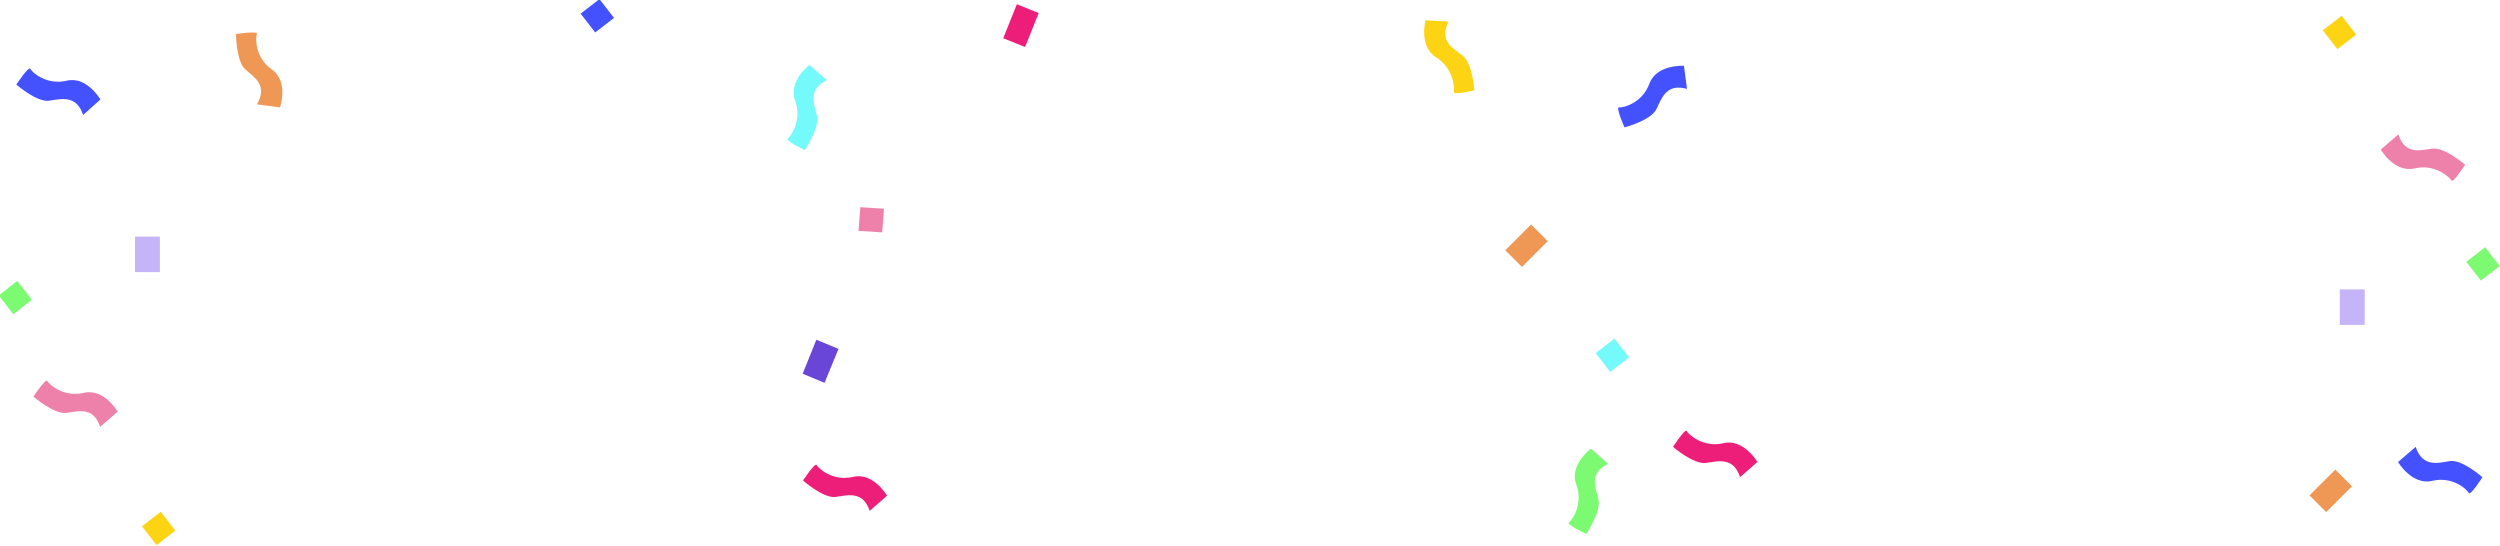 <svg xmlns="http://www.w3.org/2000/svg" viewBox="0 0 824.1 180"><path data-name="Tracé 6657" d="M77.8 11.2s0 9 3.1 11.7 7.4 5.3 3.8 11.5l7.6 1s3-8.5-2.7-12.5-5.4-10.6-4.9-11.7-6.9 0-6.9 0" fill="#ef9755"/><path data-name="Tracé 6658" d="M265.3 49.5s5-7.5 4-11.4-3.1-8.6 3.3-11.7l-5.8-5s-7.1 5.4-4.7 11.8-1.5 11.8-2.4 12.5 5.6 3.8 5.6 3.8" fill="#75fafc"/><path data-name="Tracé 6659" d="M522.9 176s5-7.4 4-11.4-3.2-8.6 3.2-11.7l-5.7-5s-7.2 5.4-4.8 11.8-1.4 11.8-2.4 12.5 5.7 3.8 5.7 3.8" fill="#7cfa72"/><path data-name="Tracé 6660" d="M486 29.8s-.6-9-3.9-11.5-7.8-4.8-4.6-11.2l-7.6-.4s-2.3 8.6 3.5 12.2 6.1 10.2 5.8 11.4 6.8-.5 6.8-.5" fill="#fcd414"/><path data-name="Tracé 6661" d="M264.7 158.4s6.8 6 10.8 5.4 9-2 11.2 4.6l5.7-5s-4.5-7.8-11.2-6.2-11.5-2.9-12-3.9-4.5 5.1-4.5 5.1" fill="#ed1e79"/><path data-name="Tracé 7257" d="M551.5 147.3s6.8 5.9 10.9 5.3 9-2 11.2 4.7l5.7-5s-4.5-7.8-11.2-6.2-11.6-3-12.1-4-4.5 5.2-4.5 5.2" fill="#ed1e79"/><path data-name="Tracé 6662" d="M11 130.7s6.8 6 11 5.4 8.8-2 11 4.6l5.8-5s-4.5-7.8-11.2-6.2-11.5-2.9-12-3.9-4.6 5.1-4.6 5.1" fill="#ed81aa"/><path data-name="Tracé 7254" d="M812.6 54.3s-6.8-5.9-10.9-5.3-8.9 2-11.1-4.7l-5.8 5s4.5 7.8 11.2 6.2 11.6 3 12.1 4 4.5-5.2 4.5-5.2" fill="#ed81aa"/><path data-name="Tracé 6663" d="M5.4 27.9s6.8 5.9 10.8 5.3 9-2 11.2 4.7l5.7-5.1S28.6 25 22 26.6s-11.5-2.8-12-3.9S5.3 28 5.3 28" fill="#4451ff"/><path data-name="Tracé 7255" d="M818.3 157.3s-6.8-6-10.8-5.3-9 2-11.2-4.7l-5.8 5s4.6 7.8 11.3 6.2 11.5 2.9 12 4 4.5-5.2 4.5-5.2" fill="#4451ff"/><path data-name="Tracé 7253" d="M535.5 42s8.7-2.3 10.5-6 3.3-8.6 10.1-6.7l-1-7.6s-9-.6-11.4 5.9-8.8 8-10 7.8 1.8 6.6 1.8 6.6" fill="#4451ff"/><path data-name="Rectangle 314" fill="#c5b5f8" d="M44.5 78h8.2v11.7h-8.2z"/><path data-name="Rectangle 362" fill="#c5b5f8" d="M779.5 107.1h-8.2V95.4h8.2z"/><path data-name="Rectangle 316" fill="#ed1e79" d="M335.2 1.4l7.2 2.9-4.5 11.2-7.2-2.9z"/><path data-name="Rectangle 317" fill="#6945d8" d="M269.1 112l7.3 3-4.6 11.2-7.2-3z"/><path data-name="Rectangle 318" fill="#ef9755" d="M504.7 74l5.5 5.5-8.5 8.5-5.5-5.5z"/><path data-name="Rectangle 363" fill="#ef9755" d="M769.8 154.8l5.5 5.5-8.5 8.5-5.5-5.5z"/><path data-name="Rectangle 319" fill="#ed81aa" d="M283.6 68.3l7.8.5-.6 7.8-7.8-.5z"/><path data-name="Rectangle 320" fill="#4451ff" d="M191.4 4.5l6.2-4.8 4.8 6.2-6.2 4.8z"/><path data-name="Rectangle 321" fill="#75fafc" d="M526 116.4l6.2-4.8 4.8 6.2-6.2 4.8z"/><path data-name="Rectangle 322" fill="#7cfa72" d="M-.4 97.4l6.1-4.8 4.8 6.2-6.1 4.8z"/><path data-name="Rectangle 361" fill="#7cfa72" d="M824 87.7l-6.2 4.8-4.8-6.2 6.2-4.8z"/><path data-name="Rectangle 323" fill="#fcd414" d="M46.8 173.5l6.2-4.8 4.8 6.2-6.2 4.8z"/><path data-name="Rectangle 360" fill="#fcd414" d="M776.7 11.4l-6.2 4.8-4.8-6.2 6.2-4.8z"/></svg>